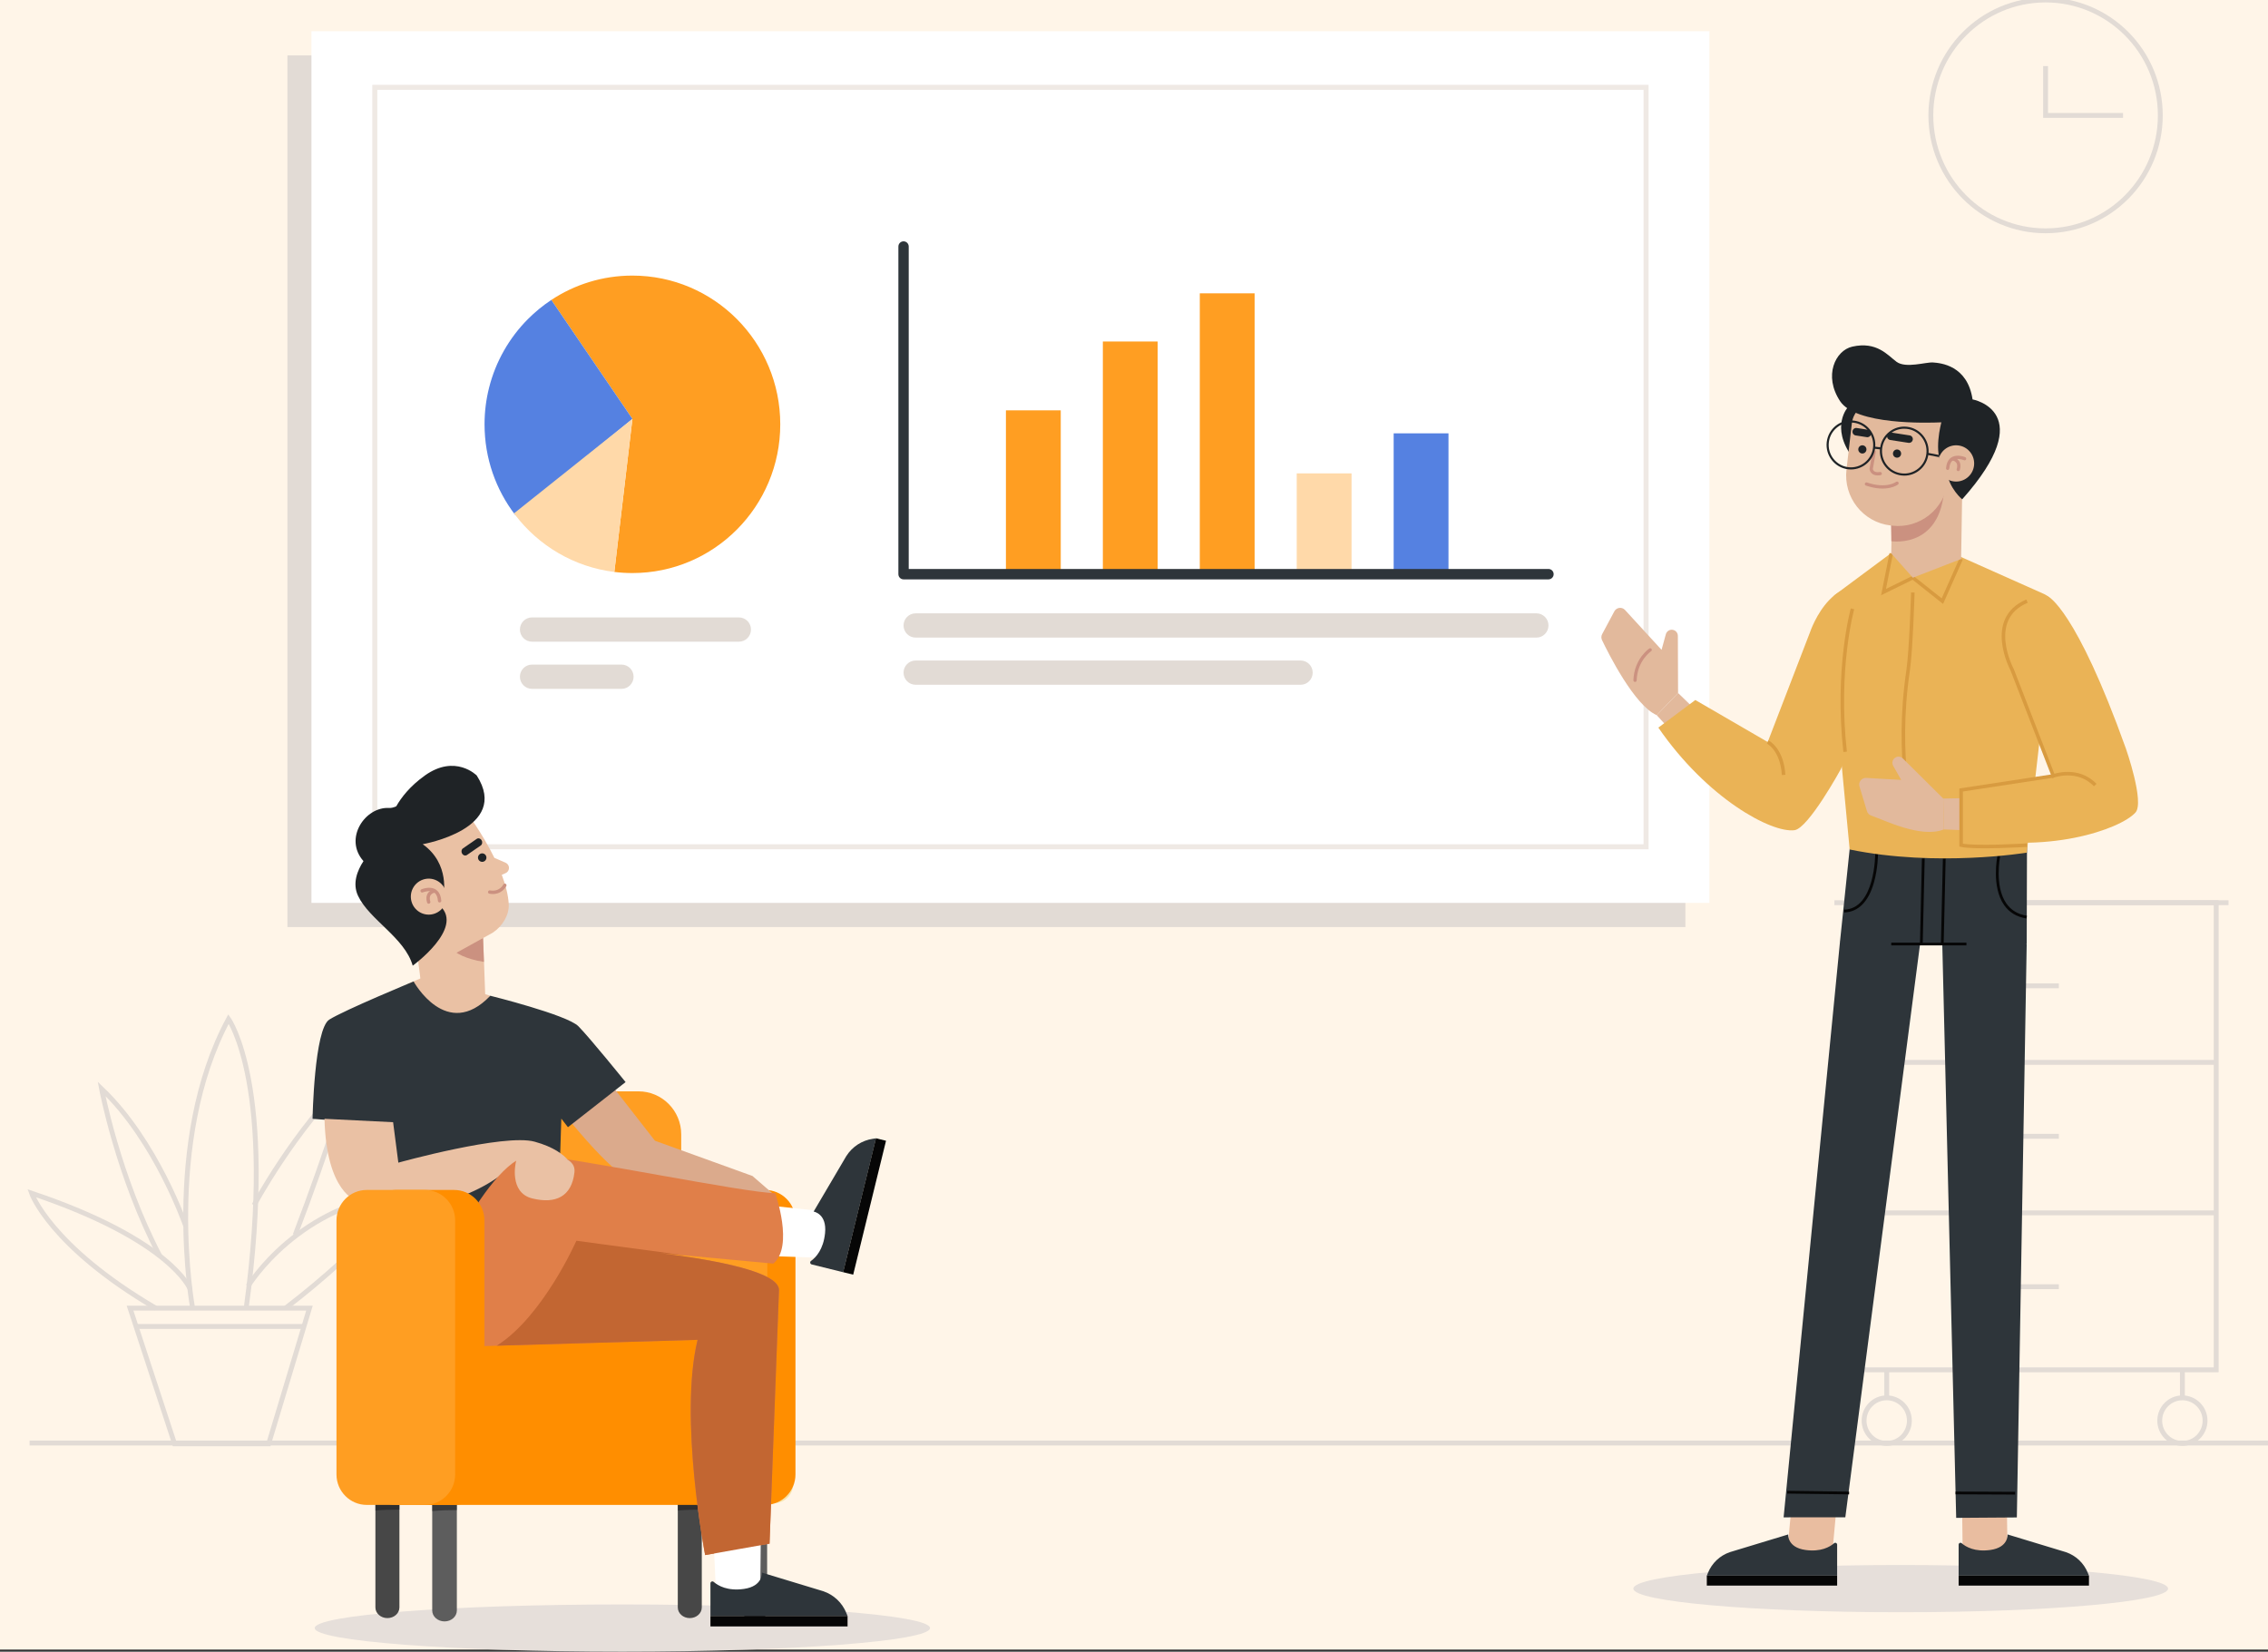 <svg width="460" height="335" viewBox="0 0 460 335" fill="none" xmlns="http://www.w3.org/2000/svg">
<rect x="0" y="0" width="460" height="335" fill="#333333" stroke="none"/>
<g clip-path="url(#clip0_38_291)">
<path d="M460 -0.43H0V334.57H460V-0.43Z" fill="#FFF5E8"/>
<path d="M26.377 265.324H62.767L54.485 292.84H35.413L26.377 265.324Z" stroke="#E2DBD5" stroke-width="0.987" stroke-miterlimit="10"/>
<path d="M27.596 269.034H61.65" stroke="#E2DBD5" stroke-width="0.987" stroke-miterlimit="10"/>
<path d="M39.068 265.324C39.068 265.324 32.922 231.593 46.351 206.681C46.351 206.681 56.087 220.238 49.93 265.324" stroke="#E2DBD5" stroke-width="0.987" stroke-miterlimit="10"/>
<path d="M38.557 261.438C38.557 261.438 34.779 251.54 6.404 242.006C6.404 242.006 10.137 252.741 31.589 265.324" stroke="#E2DBD5" stroke-width="0.987" stroke-miterlimit="10"/>
<path d="M50.34 260.833C50.34 260.833 60.594 243.878 82.198 242.006C82.198 242.006 74.866 252.318 57.907 265.324" stroke="#E2DBD5" stroke-width="0.987" stroke-miterlimit="10"/>
<path d="M37.664 248.655C37.664 248.655 31.75 231.451 20.597 220.831C20.597 220.831 23.921 238.593 32.463 254.838" stroke="#E2DBD5" stroke-width="0.987" stroke-miterlimit="10"/>
<path d="M51.538 244.429C51.538 244.429 59.762 229.079 70.915 218.459C70.915 218.459 66.679 232.72 59.864 250.485" stroke="#E2DBD5" stroke-width="0.987" stroke-miterlimit="10"/>
<path d="M6 292.68H466" stroke="#E2DBD5" stroke-width="0.997" stroke-miterlimit="10"/>
<path d="M414.888 46.814C427.74 46.814 438.158 36.334 438.158 23.407C438.158 10.48 427.74 0 414.888 0C402.037 0 391.618 10.48 391.618 23.407C391.618 36.334 402.037 46.814 414.888 46.814Z" stroke="#E2DBD5" stroke-width="0.987" stroke-miterlimit="10"/>
<path d="M414.888 13.4V23.407H430.599" stroke="#E2DBD5" stroke-width="0.987" stroke-miterlimit="10"/>
<path d="M372.06 183.09H451.99" stroke="#E2DBD5" stroke-width="0.987" stroke-miterlimit="10"/>
<path d="M449.491 183.09H375.727V277.833H449.491V183.09Z" stroke="#E2DBD5" stroke-width="0.987" stroke-miterlimit="10"/>
<path d="M375.727 215.473H449.491" stroke="#E2DBD5" stroke-width="0.987" stroke-miterlimit="10"/>
<path d="M375.727 245.995H449.491" stroke="#E2DBD5" stroke-width="0.987" stroke-miterlimit="10"/>
<path d="M406.331 199.949H417.579" stroke="#E2DBD5" stroke-width="0.987" stroke-miterlimit="10"/>
<path d="M406.331 230.462H417.579" stroke="#E2DBD5" stroke-width="0.987" stroke-miterlimit="10"/>
<path d="M406.331 260.975H417.579" stroke="#E2DBD5" stroke-width="0.987" stroke-miterlimit="10"/>
<path d="M382.671 292.76C385.209 292.76 387.266 290.69 387.266 288.138C387.266 285.585 385.209 283.515 382.671 283.515C380.133 283.515 378.076 285.585 378.076 288.138C378.076 290.69 380.133 292.76 382.671 292.76Z" stroke="#E2DBD5" stroke-width="0.987" stroke-miterlimit="10"/>
<path d="M382.671 283.515V277.833" stroke="#E2DBD5" stroke-width="0.987" stroke-miterlimit="10"/>
<path d="M442.638 292.76C445.175 292.76 447.233 290.69 447.233 288.138C447.233 285.585 445.175 283.515 442.638 283.515C440.1 283.515 438.042 285.585 438.042 288.138C438.042 290.69 440.1 292.76 442.638 292.76Z" stroke="#E2DBD5" stroke-width="0.987" stroke-miterlimit="10"/>
<path d="M442.638 283.515V277.833" stroke="#E2DBD5" stroke-width="0.987" stroke-miterlimit="10"/>
<path d="M58.294 188.03L341.835 188.03V11.237L58.294 11.237V188.03Z" fill="#E2DBD5"/>
<path d="M63.167 183.127L346.708 183.127V6.335L63.167 6.335V183.127Z" fill="white"/>
<path d="M76.017 171.748L333.857 171.748V17.715L76.017 17.715V171.748Z" stroke="#EFE9E4" stroke-width="1.02" stroke-miterlimit="10"/>
<path d="M215.143 83.228H204.024V116.287H215.143V83.228Z" fill="#FF9E22"/>
<path d="M234.803 69.265H223.684V116.287H234.803V69.265Z" fill="#FF9E22"/>
<path d="M254.464 59.493H243.345V116.287H254.464V59.493Z" fill="#FF9E22"/>
<path d="M274.124 96.013H263.005V116.287H274.124V96.013Z" fill="#FFD9A9"/>
<path d="M293.785 87.891H282.666V116.287H293.785V87.891Z" fill="#5581E1"/>
<path d="M314.066 117.51H183.26C182.681 117.51 182.212 117.038 182.212 116.455V50.001C182.212 49.418 182.681 48.947 183.26 48.947C183.84 48.947 184.309 49.419 184.309 50.001V115.401H314.067C314.646 115.401 315.116 115.873 315.116 116.456C315.115 117.039 314.645 117.51 314.066 117.51Z" fill="#2E353A"/>
<path d="M311.621 129.318H185.705C184.355 129.318 183.26 128.217 183.26 126.859C183.26 125.501 184.355 124.4 185.705 124.4H311.622C312.972 124.4 314.067 125.501 314.067 126.859C314.066 128.217 312.972 129.318 311.621 129.318Z" fill="#E2DBD5"/>
<path d="M263.798 138.886H185.704C184.354 138.886 183.259 137.785 183.259 136.427C183.259 135.069 184.354 133.968 185.704 133.968H263.798C265.148 133.968 266.242 135.069 266.242 136.427C266.242 137.785 265.149 138.886 263.798 138.886Z" fill="#E2DBD5"/>
<path d="M128.265 55.896C122.191 55.896 116.538 57.713 111.818 60.836L128.265 84.967L124.598 116.004C123.83 115.909 123.83 115.909 124.598 116.004C125.8 116.153 127.023 116.228 128.265 116.228C144.827 116.228 158.254 102.722 158.254 86.062C158.255 69.402 144.827 55.896 128.265 55.896Z" fill="#FF9E22"/>
<path d="M98.276 86.061C98.276 92.969 100.586 99.335 104.474 104.42L128.266 84.967L111.819 60.836C110.102 61.97 108.508 63.278 107.062 64.731C103.298 68.518 100.531 73.306 99.188 78.664C98.591 81.032 98.276 83.511 98.276 86.061Z" fill="#5581E1"/>
<path d="M104.25 104.123C104.324 104.224 104.398 104.322 104.473 104.42C109.247 110.682 116.414 115.001 124.598 116.004L128.265 84.967L104.25 104.123Z" fill="#FFD9A9"/>
<path d="M149.871 130.147H107.896C106.546 130.147 105.451 129.046 105.451 127.688C105.451 126.33 106.546 125.228 107.896 125.228H149.871C151.221 125.228 152.316 126.33 152.316 127.688C152.316 129.046 151.221 130.147 149.871 130.147Z" fill="#E2DBD5"/>
<path d="M126.062 139.715H107.896C106.546 139.715 105.451 138.613 105.451 137.255C105.451 135.898 106.546 134.796 107.896 134.796H126.062C127.412 134.796 128.506 135.898 128.506 137.255C128.506 138.613 127.413 139.715 126.062 139.715Z" fill="#E2DBD5"/>
<path d="M63.829 330.21C63.829 332.856 91.767 335 126.229 335C160.692 335 188.629 332.856 188.629 330.21C188.629 327.564 160.692 325.42 126.229 325.42C91.767 325.42 63.829 327.564 63.829 330.21Z" fill="#E6DFDA"/>
<path d="M133.012 266.379C133.012 271.202 129.126 275.113 124.33 275.113H85.533C80.739 275.113 76.852 271.202 76.852 266.379V230.083C76.852 225.26 80.739 221.349 85.533 221.349H124.33C129.125 221.349 133.012 225.259 133.012 230.083V266.379Z" fill="#FF9E22"/>
<path d="M138.167 266.379C138.167 271.202 134.279 275.113 129.484 275.113H90.688C85.893 275.113 82.006 271.202 82.006 266.379V230.083C82.006 225.26 85.892 221.349 90.688 221.349H129.484C134.279 221.349 138.167 225.259 138.167 230.083V266.379Z" fill="#FF9E22"/>
<path d="M92.66 326.644C92.66 327.867 91.541 328.859 90.162 328.859C88.782 328.859 87.663 327.867 87.663 326.644V304.653C87.663 303.429 88.782 302.437 90.162 302.437C91.541 302.437 92.66 303.429 92.66 304.653V326.644Z" fill="#5D5D5D"/>
<path opacity="0.5" d="M92.66 306.288V304.653C92.66 303.429 91.541 302.437 90.162 302.437C88.782 302.437 87.663 303.429 87.663 304.653V306.478C89.321 306.334 90.988 306.287 92.66 306.288Z" fill="#18181B"/>
<path d="M155.591 326.644C155.591 327.867 154.472 328.859 153.092 328.859C151.712 328.859 150.594 327.867 150.594 326.644V304.653C150.594 303.429 151.712 302.437 153.092 302.437C154.472 302.437 155.591 303.429 155.591 304.653V326.644Z" fill="#5D5D5D"/>
<path opacity="0.5" d="M155.591 306.288V304.653C155.591 303.429 154.472 302.437 153.092 302.437C151.712 302.437 150.594 303.429 150.594 304.653V306.478C152.252 306.334 153.92 306.287 155.591 306.288Z" fill="#18181B"/>
<path d="M81.01 326.028C81.01 327.22 79.92 328.187 78.575 328.187C77.23 328.187 76.14 327.22 76.14 326.028V304.596C76.14 303.404 77.23 302.437 78.575 302.437C79.92 302.437 81.01 303.404 81.01 304.596V326.028Z" fill="#474747"/>
<path opacity="0.5" d="M81.01 306.191V304.597C81.01 303.405 79.919 302.438 78.575 302.438C77.23 302.438 76.14 303.405 76.14 304.597V306.377C77.755 306.234 79.381 306.189 81.01 306.191Z" fill="#18181B"/>
<path d="M142.339 326.028C142.339 327.22 141.249 328.187 139.904 328.187C138.559 328.187 137.47 327.22 137.47 326.028V304.596C137.47 303.404 138.559 302.437 139.904 302.437C141.249 302.437 142.339 303.404 142.339 304.596V326.028Z" fill="#474747"/>
<path opacity="0.5" d="M142.339 306.191V304.597C142.339 303.405 141.249 302.438 139.904 302.438C138.559 302.438 137.47 303.405 137.47 304.597V306.377C139.085 306.234 140.71 306.189 142.339 306.191Z" fill="#18181B"/>
<path d="M160.864 301.019C160.864 303.153 159.144 304.882 157.024 304.882C154.902 304.882 153.182 303.152 153.182 301.019V248.989C153.182 246.854 154.902 245.124 157.024 245.124C159.145 245.124 160.864 246.854 160.864 248.989V301.019Z" fill="#F7E4AC"/>
<path d="M161.338 299.049C161.338 302.463 158.586 305.231 155.192 305.231H143.413C140.019 305.231 137.267 302.463 137.267 299.049V247.533C137.267 244.119 140.019 241.351 143.413 241.351H155.192C158.586 241.351 161.338 244.119 161.338 247.533V299.049Z" fill="#FF8E00"/>
<path d="M155.631 299.049C155.631 302.463 152.879 305.231 149.485 305.231H143.413C140.019 305.231 137.267 302.463 137.267 299.049V247.533C137.267 244.119 140.019 241.351 143.413 241.351H149.485C152.879 241.351 155.631 244.119 155.631 247.533V299.049Z" fill="#FF9E22"/>
<path d="M160.942 299.049C160.942 302.463 158.19 305.231 154.796 305.231H85.659C82.265 305.231 79.513 302.463 79.513 299.049V277.412C79.513 273.998 82.265 271.23 85.659 271.23H154.797C158.191 271.23 160.943 273.998 160.943 277.412L160.942 299.049Z" fill="#FF8E00"/>
<path d="M97.815 186.963C97.909 187.394 98.426 202.239 98.426 202.239C98.426 202.239 85.432 200.379 85.42 199.817C85.408 199.254 83.561 185.506 83.561 185.506L97.815 186.963Z" fill="#EAC1A4"/>
<path d="M97.974 190.257C97.974 190.257 93.035 192.016 90.188 190.393C90.188 190.393 90.675 193.912 98.153 195.095L97.974 190.257Z" fill="#CB9180"/>
<path d="M102.55 177.088C103.093 176.847 103.362 176.226 103.168 175.661C103.063 175.356 102.836 175.111 102.542 174.982L100.271 173.993C97.778 168.912 94.595 164.707 94.595 164.707L80.662 173.54L90.479 194.404L99.949 189.164C101.962 187.832 103.292 185.529 103.185 183.423C103.088 181.53 102.543 179.471 101.773 177.433L102.55 177.088Z" fill="#EAC1A4"/>
<path d="M96.692 157.289C96.692 157.289 92.357 152.882 86.176 157.289C83.154 159.443 81.386 161.749 80.363 163.545C79.866 163.767 79.378 163.898 78.918 163.872C74.052 163.592 69.656 170.076 73.719 174.654C72.46 176.581 71.44 179.172 72.611 181.677C74.877 186.528 82.091 190.169 83.709 195.86C83.709 195.86 94.129 188.299 89.31 183.791C84.491 179.283 87.392 180.605 87.392 180.605L89.928 181.677C89.928 181.677 91.378 175.243 85.735 171.223C85.735 171.223 103.628 168.109 96.692 157.289Z" fill="#1F2326"/>
<path d="M90.384 180.666C91.039 182.571 90.035 184.649 88.141 185.308C86.248 185.967 84.181 184.957 83.526 183.053C82.871 181.147 83.875 179.069 85.769 178.409C87.662 177.75 89.728 178.76 90.384 180.666Z" fill="#EAC1A4"/>
<path d="M85.619 180.685C85.619 180.685 88.892 179.293 89.165 182.699" stroke="#CB9180" stroke-width="0.685" stroke-miterlimit="10" stroke-linecap="round" stroke-linejoin="round"/>
<path d="M88.05 180.738C88.05 180.738 86.379 180.983 86.947 182.951" stroke="#CB9180" stroke-width="0.685" stroke-miterlimit="10" stroke-linecap="round" stroke-linejoin="round"/>
<path d="M98.657 173.909C98.676 174.385 98.307 174.785 97.836 174.803C97.363 174.821 96.965 174.451 96.947 173.975C96.929 173.5 97.297 173.1 97.77 173.082C98.242 173.065 98.639 173.435 98.657 173.909Z" fill="#1F2326"/>
<path d="M94.579 173.481C94.621 173.465 94.663 173.443 94.703 173.416L97.512 171.478C97.825 171.261 97.897 170.787 97.673 170.416C97.449 170.046 97.015 169.922 96.699 170.138L93.89 172.076C93.577 172.292 93.505 172.767 93.729 173.138C93.924 173.461 94.282 173.596 94.579 173.481Z" fill="#1F2326"/>
<path d="M102.39 179.555C102.39 179.555 101.547 181.326 99.325 180.93" stroke="#CB9180" stroke-width="0.685" stroke-miterlimit="10" stroke-linecap="round" stroke-linejoin="round"/>
<path d="M82.603 199.6L86.427 197.95L99.445 201.962L91.926 214.302L82.603 199.6Z" fill="#EAC1A4"/>
<path d="M112.29 223.257C112.29 223.257 124.774 239.484 128.422 239.162C129.704 239.049 157.229 242.511 157.229 242.511L152.62 238.518L132.839 231.37L122.147 217.654L112.29 223.257Z" fill="#DBAA8C"/>
<path d="M63.393 226.917C63.393 226.917 63.723 208.722 66.796 206.791C69.869 204.859 83.888 199.063 83.888 199.063C83.888 199.063 90.583 211.248 99.444 201.961C99.444 201.961 115 205.824 117.305 208.143C119.609 210.461 126.884 219.473 126.884 219.473L115.192 228.62L113.848 226.882L113.464 238.859L105.398 248.132L79.964 242.08L77.359 228.042L63.393 226.917Z" fill="#2E353A"/>
<path d="M65.813 226.917L79.73 227.61L80.793 235.813C80.793 235.813 102.241 229.846 108.448 231.563C116.13 233.688 116.514 237.745 116.514 237.745L104.608 235.813C104.608 235.813 92.7 248.563 72.344 243.541C72.344 243.541 66.198 241.986 65.813 226.917Z" fill="#EAC1A4"/>
<path d="M147.919 254.478L166.626 255.117L168.18 245.821L142.767 243.07L147.919 254.478Z" fill="white"/>
<path d="M86.554 263.632C86.554 263.632 99.23 233.496 108.448 234.268C117.667 235.041 151.467 241.995 157.229 241.995C157.229 241.995 161.07 252.814 156.845 256.291L115.363 252.428C115.363 252.428 158.256 254.958 157.998 261.701C157.614 271.746 156.077 313.087 156.077 313.087L143.018 315.405C143.018 315.405 137.641 287.587 141.482 271.746L88.86 273.291L86.554 263.632Z" fill="#E07F49"/>
<path d="M164.628 256.455C164.302 256.374 164.211 255.947 164.485 255.751C165.46 255.054 166.997 253.448 167.339 250.113C167.745 246.156 165.023 245.735 165.023 245.735L171.625 234.52L171.653 234.477C172.856 232.574 174.826 231.294 177.045 230.971L177.679 230.879L171.02 258.04L164.628 256.455Z" fill="#2E353A"/>
<path d="M177.666 230.867L171.008 258.028L173.047 258.534L179.705 231.372L177.666 230.867Z" fill="#060606"/>
<path d="M144.491 307.073L145.311 325.055L154.185 323.919L154.445 297.764L144.491 307.073Z" fill="white"/>
<path d="M133.783 254.144L139.228 254.651C127.861 253.138 116.899 251.655 116.899 251.655C116.899 251.655 110.143 267.019 100.741 272.943L141.482 271.747C137.641 287.588 143.018 315.406 143.018 315.406L156.077 313.088C156.077 313.088 157.614 271.747 157.998 261.702C158.138 258.014 145.378 255.587 133.783 254.144Z" fill="#C26632"/>
<path d="M144.093 321.144C144.093 320.806 144.484 320.615 144.738 320.836C145.644 321.621 147.563 322.736 150.864 322.273C154.78 321.722 154.535 318.962 154.535 318.962L166.94 322.725L166.989 322.742C169.114 323.461 170.821 325.078 171.664 327.168L171.904 327.765H144.093V321.144Z" fill="#2E353A"/>
<path d="M171.904 327.765H144.093V329.877H171.904V327.765Z" fill="#060606"/>
<path d="M104.608 235.814C104.608 235.814 103.201 241.9 107.954 243.07C112.706 244.241 115.97 242.696 116.514 237.746C117.059 232.796 104.932 234.254 104.932 234.254L104.608 235.814Z" fill="#EAC1A4"/>
<path d="M98.25 299.049C98.25 302.463 95.499 305.231 92.105 305.231H80.326C76.932 305.231 74.18 302.463 74.18 299.049V247.533C74.18 244.119 76.932 241.351 80.326 241.351H92.105C95.499 241.351 98.25 244.119 98.25 247.533V299.049Z" fill="#FF8E00"/>
<path d="M92.316 299.049C92.316 302.463 89.564 305.231 86.17 305.231H74.391C70.998 305.231 68.246 302.463 68.246 299.049V247.533C68.246 244.119 70.998 241.351 74.391 241.351H86.17C89.564 241.351 92.316 244.119 92.316 247.533V299.049Z" fill="#FF9E22"/>
<path d="M331.28 322.208C331.28 324.853 355.558 326.998 385.507 326.998C415.455 326.998 439.733 324.853 439.733 322.208C439.733 319.562 415.455 317.418 385.507 317.418C355.558 317.418 331.28 319.562 331.28 322.208Z" fill="#E6DFDA"/>
<path d="M407.164 315.002L398.089 315.849L397.881 300.321L406.956 299.473L407.164 315.002Z" fill="#E9BDA0"/>
<path d="M397.255 313.295C397.255 312.974 397.625 312.792 397.868 313.002C398.729 313.748 400.553 314.808 403.689 314.368C407.411 313.844 407.178 311.222 407.178 311.222L418.969 314.798L419.015 314.814C421.035 315.498 422.657 317.035 423.458 319.02L423.686 319.588H397.254V313.295H397.255Z" fill="#2E353A"/>
<path d="M423.687 319.588H397.255V321.596H423.687V319.588Z" fill="#060606"/>
<path d="M411.059 191.466L409.061 307.772L396.757 307.858L393.68 180.846L411.059 191.466Z" fill="#2E353A"/>
<path d="M408.711 303.136L396.633 303.085L396.635 302.522L408.713 302.575L408.711 303.136Z" fill="#060606"/>
<path d="M362.453 315.261L371.528 316.109L372.985 300.328L363.911 299.48L362.453 315.261Z" fill="#E9BDA0"/>
<path d="M373.189 191.015L361.756 307.753L374.272 307.745L391.398 176.378L373.189 191.015Z" fill="#2E353A"/>
<path d="M372.611 313.295C372.611 312.974 372.24 312.792 371.998 313.002C371.137 313.748 369.313 314.808 366.176 314.368C362.454 313.844 362.687 311.222 362.687 311.222L350.898 314.798L350.852 314.814C348.832 315.498 347.21 317.035 346.409 319.02L346.181 319.588H372.613V313.295H372.611Z" fill="#2E353A"/>
<path d="M346.179 321.595H372.612V319.587H346.179V321.595Z" fill="#060606"/>
<path d="M362.493 302.372L362.485 302.934L375.035 303.095L375.042 302.534L362.493 302.372Z" fill="#060606"/>
<path d="M375.284 170.959L373.189 191.015L411.06 191.466L411.12 171.414L375.284 170.959Z" fill="#2E353A"/>
<path d="M398.839 191.185H383.584V191.747H398.839V191.185Z" fill="#060606"/>
<path d="M411.017 186.29C409.038 185.984 407.502 185.056 406.451 183.531C403.874 179.79 405.08 173.802 405.132 173.548L405.68 173.663C405.667 173.723 404.47 179.671 406.911 183.212C407.871 184.603 409.281 185.452 411.101 185.733L411.017 186.29Z" fill="#060606"/>
<path d="M374.021 185.061L374.01 184.498C380.306 184.371 380.336 173.294 380.336 173.182L380.894 173.18C380.895 173.298 380.896 176.12 380.076 179.007C378.966 182.91 376.873 185.003 374.021 185.061Z" fill="#060606"/>
<path d="M394.062 174.108L393.662 191.475L394.221 191.488L394.621 174.121L394.062 174.108Z" fill="#060606"/>
<path d="M389.81 174.108L389.409 191.475L389.968 191.488L390.369 174.121L389.81 174.108Z" fill="#060606"/>
<path d="M340.35 140.554L349.783 149.683L345.984 155.969L336.02 145.052L340.35 140.554Z" fill="#E2B99C"/>
<path d="M340.35 140.554L340.307 128.968C340.305 128.381 339.896 127.874 339.325 127.752C338.682 127.613 338.043 128.004 337.868 128.641L337.002 131.802L329.589 123.72C328.965 123.039 327.859 123.18 327.423 123.996L324.956 128.611C324.752 128.991 324.739 129.44 324.925 129.829C326.206 132.509 331.492 143.083 336.021 145.052L340.35 140.554Z" fill="#E2B99C"/>
<path d="M382.821 121.454C382.821 121.454 385.319 127.145 373.358 156.001C373.358 156.001 366.799 168.011 363.957 168.382C359.3 168.989 346.255 161.962 336.349 147.577L343.852 141.979L358.532 150.5L367.141 128.151C367.141 128.151 372.181 113.242 382.821 121.454Z" fill="#EAB356"/>
<path d="M334.692 131.812C334.692 131.812 331.761 133.767 331.622 137.983" stroke="#CB9180" stroke-width="0.662" stroke-miterlimit="10" stroke-linecap="round" stroke-linejoin="round"/>
<path d="M358.532 150.499C358.532 150.499 361.431 151.905 361.756 157.174" stroke="#D89B40" stroke-width="0.715" stroke-miterlimit="10"/>
<path d="M395.031 111.761L414.63 120.501C416.024 121.123 416.847 122.589 416.658 124.11L411.068 172.937C411.068 172.937 392.86 175.937 375.153 172.295L370.659 124.85C370.48 123.303 371.025 121.759 372.133 120.671L384.219 111.693L395.031 111.761Z" fill="#EAB356"/>
<path d="M397.76 113.375L393.957 121.926L387.965 117.169L382.025 120.087L383.584 112.244" stroke="#D89B40" stroke-width="0.715" stroke-miterlimit="10"/>
<path d="M387.965 120.168C387.965 120.168 387.616 131.911 386.997 136.081C384.385 153.673 387.965 166.479 387.965 166.479" stroke="#D89B40" stroke-width="0.715" stroke-miterlimit="10"/>
<path d="M375.724 123.484C375.724 123.484 372.344 135.695 374.233 152.482" stroke="#D89B40" stroke-width="0.715" stroke-miterlimit="10"/>
<path d="M394.135 161.966L407.221 161.672L408.976 168.813L394.254 168.227L394.135 161.966Z" fill="#E2B99C"/>
<path d="M394.135 161.966L385.935 153.83C385.52 153.418 384.874 153.351 384.385 153.672C383.835 154.033 383.659 154.764 383.985 155.338L385.602 158.184L378.48 157.777C377.56 157.743 376.88 158.631 377.148 159.517L378.663 164.532C378.788 164.944 379.095 165.27 379.499 165.411C382.292 166.386 389.673 170.069 394.254 168.226L394.135 161.966Z" fill="#E2B99C"/>
<path d="M415.384 120.965C415.384 120.965 421.013 123.438 431.167 151.794C431.167 151.794 435 162.705 433.123 164.796C430.048 168.222 414.875 173.47 397.963 169.524L397.759 160.227L416.458 157.373L408.105 135.831C408.105 135.831 402.009 121.914 415.384 120.965Z" fill="#EAB356"/>
<path d="M424.952 159.229C421.434 155.535 416.459 157.373 416.459 157.373L408.106 135.831C408.106 135.831 402.568 125.526 411.121 121.926" stroke="#D89B40" stroke-width="0.715" stroke-miterlimit="10"/>
<path d="M411.12 171.414C411.12 171.414 400.571 172.059 397.76 171.414V160.228L416.459 157.374" stroke="#D89B40" stroke-width="0.715" stroke-miterlimit="10"/>
<path d="M374.823 82.547C374.823 82.547 371.121 86.525 375.724 92.761L379.507 83.97L374.823 82.547Z" fill="#1F2326"/>
<path d="M395.768 94.258L383.747 102.617L383.584 112.244L387.965 117.169L397.76 113.375L397.988 99.034L395.768 94.258Z" fill="#E2B99C"/>
<path d="M383.607 109.767C383.607 109.767 395.237 111.672 394.344 95.8L390.395 98.088L383.531 105.799L383.607 109.767Z" fill="#CB9180"/>
<path d="M383.415 106.572L383.791 106.616C389.36 107.27 394.403 103.26 395.053 97.657L396.383 86.204C396.552 84.754 395.52 83.441 394.078 83.271L380.805 81.712C378.229 81.409 375.898 83.263 375.597 85.854L374.506 95.243C373.857 100.846 377.845 105.918 383.415 106.572Z" fill="#E2B99C"/>
<path d="M400.078 81.009C399.044 74.063 393.548 73.628 392.07 73.518C390.593 73.407 386.544 74.77 384.658 73.379C382.873 72.064 380.672 69.18 375.683 70.307C372.256 71.081 369.791 76.2 373.218 81.374C376.409 86.191 390.748 85.796 393.748 85.658C393.199 87.859 392.174 93.329 394.834 95.588C395.31 99.112 397.975 101.273 397.975 101.273C413.839 83.466 400.078 81.009 400.078 81.009Z" fill="#1F2326"/>
<path d="M393.115 93.567C392.881 95.585 394.316 97.412 396.322 97.647C398.328 97.883 400.144 96.439 400.378 94.421C400.613 92.403 399.177 90.577 397.171 90.341C395.165 90.105 393.349 91.549 393.115 93.567Z" fill="#E2B99C"/>
<path d="M383.933 91.965C383.915 92.424 384.271 92.812 384.729 92.83C385.186 92.848 385.571 92.49 385.588 92.03C385.606 91.57 385.25 91.182 384.793 91.164C384.336 91.147 383.951 91.505 383.933 91.965Z" fill="#1F2326"/>
<path d="M376.901 91.117C376.883 91.576 377.239 91.965 377.697 91.983C378.153 92.001 378.539 91.643 378.557 91.182C378.575 90.723 378.219 90.335 377.762 90.317C377.304 90.299 376.919 90.657 376.901 91.117Z" fill="#1F2326"/>
<path d="M380.124 91.658L379.522 95.07C379.522 95.07 379.523 96.337 381.35 96.055" stroke="#CB9180" stroke-width="0.662" stroke-miterlimit="10" stroke-linecap="round" stroke-linejoin="round"/>
<path d="M387.244 89.825C387.194 89.828 387.143 89.825 387.09 89.817L383.383 89.243C382.969 89.179 382.686 88.789 382.749 88.372C382.813 87.956 383.197 87.671 383.614 87.734L387.322 88.309C387.736 88.373 388.019 88.762 387.956 89.18C387.9 89.544 387.597 89.808 387.244 89.825Z" fill="#1F2326"/>
<path d="M378.787 88.675C378.737 88.678 378.685 88.675 378.633 88.667L376.366 88.316C375.951 88.252 375.668 87.863 375.732 87.447C375.795 87.029 376.183 86.745 376.596 86.809L378.862 87.16C379.277 87.224 379.56 87.613 379.496 88.03C379.443 88.393 379.139 88.658 378.787 88.675Z" fill="#1F2326"/>
<path d="M398.462 93.034C398.462 93.034 395.294 91.687 395.031 94.982" stroke="#CB9180" stroke-width="0.662" stroke-miterlimit="10" stroke-linecap="round" stroke-linejoin="round"/>
<path d="M396.11 93.085C396.11 93.085 397.727 93.322 397.178 95.226" stroke="#CB9180" stroke-width="0.662" stroke-miterlimit="10" stroke-linecap="round" stroke-linejoin="round"/>
<path d="M375.417 95.216C375.228 95.216 375.039 95.206 374.847 95.183C372.139 94.869 370.19 92.398 370.502 89.675C370.814 86.951 373.263 84.985 375.978 85.305C378.686 85.619 380.634 88.089 380.322 90.813C380.034 93.344 377.891 95.216 375.417 95.216ZM375.411 85.699C373.147 85.699 371.189 87.409 370.925 89.723C370.64 92.213 372.423 94.473 374.896 94.759C377.366 95.052 379.617 93.252 379.902 90.764C380.187 88.274 378.406 86.015 375.931 85.73C375.757 85.708 375.582 85.699 375.411 85.699Z" fill="#1F2326"/>
<path d="M386.234 96.47C386.043 96.47 385.852 96.459 385.659 96.436C384.348 96.283 383.174 95.627 382.353 94.587C380.659 92.44 381.018 89.306 383.153 87.602C384.186 86.776 385.475 86.406 386.79 86.558C388.101 86.71 389.275 87.367 390.096 88.407C391.79 90.553 391.431 93.687 389.295 95.392C388.414 96.097 387.344 96.47 386.234 96.47ZM386.215 86.952C385.201 86.952 384.223 87.293 383.417 87.936C381.466 89.495 381.138 92.359 382.685 94.322C383.435 95.273 384.508 95.872 385.707 96.011C386.909 96.155 388.087 95.811 389.032 95.058C389.978 94.302 390.574 93.223 390.713 92.017C390.852 90.811 390.514 89.624 389.764 88.672C389.014 87.72 387.941 87.121 386.742 86.981C386.566 86.962 386.39 86.952 386.215 86.952Z" fill="#1F2326"/>
<path d="M393.188 92.7L390.893 92.254L390.957 91.831L393.252 92.278L393.188 92.7Z" fill="#1F2326"/>
<path d="M380.151 90.579L380.102 91.003L381.516 91.167L381.564 90.744L380.151 90.579Z" fill="#1F2326"/>
<path d="M384.761 98.002C384.761 98.002 382.74 99.592 378.557 98.173" stroke="#CB9180" stroke-width="0.662" stroke-miterlimit="10" stroke-linecap="round" stroke-linejoin="round"/>
</g>
<defs>
<clipPath id="clip0_38_291">
<rect width="460" height="335" fill="white"/>
</clipPath>
</defs>
</svg>
